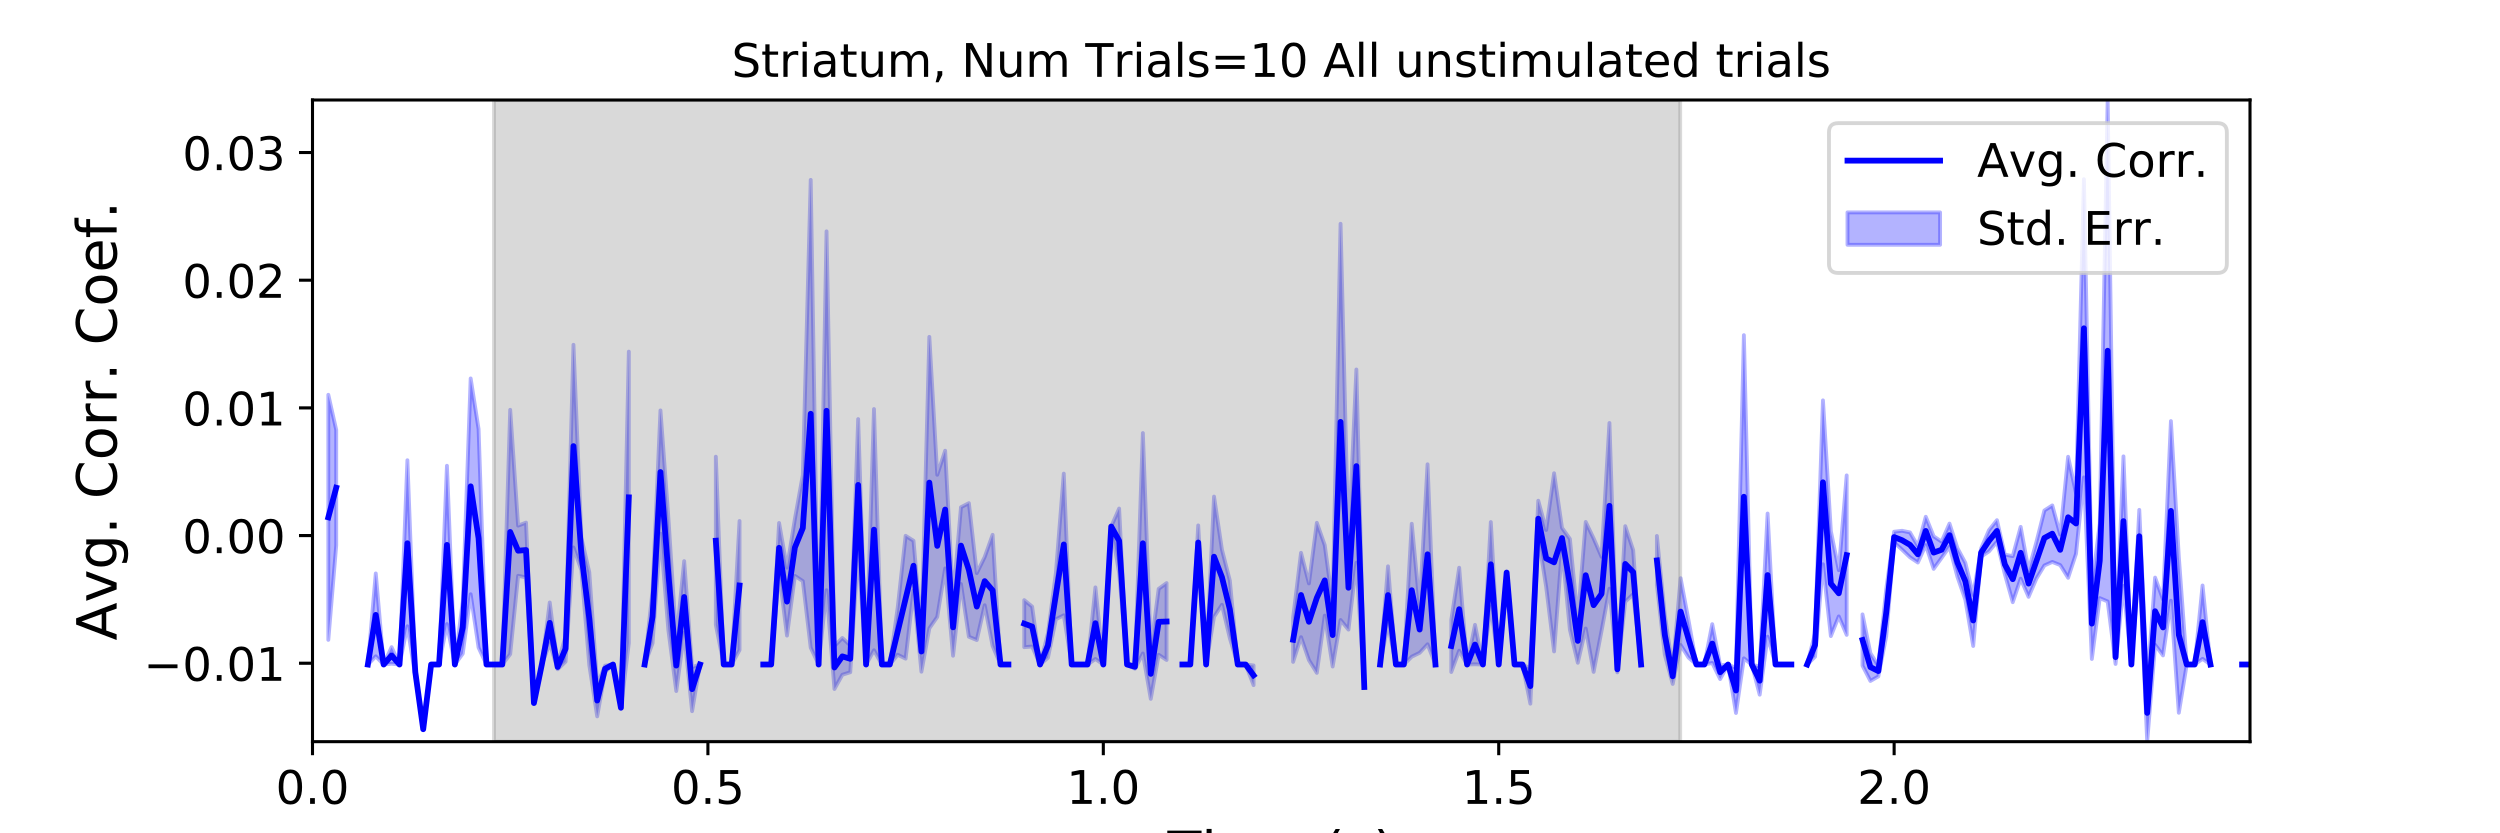 <?xml version="1.0" encoding="utf-8" standalone="no"?>
<!DOCTYPE svg PUBLIC "-//W3C//DTD SVG 1.1//EN"
  "http://www.w3.org/Graphics/SVG/1.1/DTD/svg11.dtd">
<!-- Created with matplotlib (https://matplotlib.org/) -->
<svg height="216pt" version="1.1" viewBox="0 0 648 216" width="648pt" xmlns="http://www.w3.org/2000/svg" xmlns:xlink="http://www.w3.org/1999/xlink">
 <defs>
  <style type="text/css">
*{stroke-linecap:butt;stroke-linejoin:round;}
  </style>
 </defs>
 <g id="figure_1">
  <g id="patch_1">
   <path d="M 0 216 
L 648 216 
L 648 0 
L 0 0 
z
" style="fill:#ffffff;"/>
  </g>
  <g id="axes_1">
   <g id="patch_2">
    <path d="M 81 192.24 
L 583.2 192.24 
L 583.2 25.92 
L 81 25.92 
z
" style="fill:#ffffff;"/>
   </g>
   <g id="PolyCollection_1">
    <path clip-path="url(#p27d6d0d421)" d="M 81 172.244 
L 81 172.244 
L 81 172.244 
L 81 172.244 
z
" style="fill:#0000ff;fill-opacity:0.3;stroke:#0000ff;stroke-opacity:0.3;"/>
    <path clip-path="url(#p27d6d0d421)" d="M 85.1 102.329 
L 85.1 165.854 
L 87.149 141.394 
L 87.149 111.447 
L 87.149 111.447 
L 85.1 102.329 
z
" style="fill:#0000ff;fill-opacity:0.3;stroke:#0000ff;stroke-opacity:0.3;"/>
    <path clip-path="url(#p27d6d0d421)" d="M 91.249 172.244 
L 91.249 172.244 
L 91.249 172.244 
L 91.249 172.244 
z
" style="fill:#0000ff;fill-opacity:0.3;stroke:#0000ff;stroke-opacity:0.3;"/>
    <path clip-path="url(#p27d6d0d421)" d="M 95.349 172.244 
L 95.349 172.244 
L 97.398 170.121 
L 99.448 172.244 
L 101.498 172.039 
L 103.548 172.244 
L 105.598 162.324 
L 107.647 175.245 
L 109.697 189.012 
L 111.747 172.244 
L 113.797 172.244 
L 115.847 161.759 
L 117.896 172.244 
L 119.946 169.426 
L 121.996 154.027 
L 124.046 167.861 
L 126.096 172.244 
L 128.145 172.244 
L 130.195 172.244 
L 132.245 169.547 
L 134.295 149.241 
L 136.344 149.672 
L 138.394 182.228 
L 140.444 172.244 
L 142.494 166.721 
L 144.544 173.478 
L 146.593 171.494 
L 148.643 141.893 
L 150.693 147.805 
L 152.743 172.379 
L 154.793 185.685 
L 156.842 174.13 
L 158.892 172.244 
L 160.942 183.451 
L 162.992 166.687 
L 162.992 91.14 
L 162.992 91.14 
L 160.942 183.451 
L 158.892 172.244 
L 156.842 172.533 
L 154.793 177.481 
L 152.743 148.328 
L 150.693 139.384 
L 148.643 89.372 
L 146.593 164.826 
L 144.544 172.285 
L 142.494 156.159 
L 140.444 172.244 
L 138.394 182.228 
L 136.344 135.458 
L 134.295 136.246 
L 132.245 106.219 
L 130.195 172.244 
L 128.145 172.244 
L 126.096 172.244 
L 124.046 111.205 
L 121.996 98.09 
L 119.946 155.821 
L 117.896 172.244 
L 115.847 120.723 
L 113.797 172.244 
L 111.747 172.244 
L 109.697 189.012 
L 107.647 173.195 
L 105.598 119.293 
L 103.548 172.244 
L 101.498 167.738 
L 99.448 172.244 
L 97.398 148.634 
L 95.349 172.244 
z
" style="fill:#0000ff;fill-opacity:0.3;stroke:#0000ff;stroke-opacity:0.3;"/>
    <path clip-path="url(#p27d6d0d421)" d="M 167.091 172.244 
L 167.091 172.244 
L 169.141 166.72 
L 171.191 138.333 
L 173.241 163.321 
L 175.291 179.118 
L 177.34 164.047 
L 179.39 184.341 
L 181.44 172.244 
L 181.44 172.244 
L 181.44 172.244 
L 179.39 172.913 
L 177.34 145.445 
L 175.291 165.922 
L 173.241 134.165 
L 171.191 106.379 
L 169.141 153.01 
L 167.091 172.244 
z
" style="fill:#0000ff;fill-opacity:0.3;stroke:#0000ff;stroke-opacity:0.3;"/>
    <path clip-path="url(#p27d6d0d421)" d="M 185.54 118.375 
L 185.54 161.931 
L 187.589 172.244 
L 189.639 172.244 
L 191.689 168.486 
L 191.689 135.042 
L 191.689 135.042 
L 189.639 172.244 
L 187.589 172.244 
L 185.54 118.375 
z
" style="fill:#0000ff;fill-opacity:0.3;stroke:#0000ff;stroke-opacity:0.3;"/>
    <path clip-path="url(#p27d6d0d421)" d="M 197.838 172.244 
L 197.838 172.244 
L 199.888 172.244 
L 201.938 148.436 
L 203.988 164.75 
L 206.038 149.267 
L 208.087 150.62 
L 210.137 167.875 
L 212.187 172.244 
L 214.237 152.979 
L 216.287 178.588 
L 218.336 174.896 
L 220.386 174.247 
L 222.436 142.761 
L 224.486 172.244 
L 226.536 168.553 
L 228.585 172.244 
L 230.635 172.244 
L 232.685 169.706 
L 234.735 170.724 
L 236.784 153.098 
L 238.834 174.11 
L 240.884 162.862 
L 242.934 159.915 
L 244.984 147.328 
L 247.033 169.965 
L 249.083 151.373 
L 251.133 165.051 
L 253.183 165.896 
L 255.233 156.879 
L 257.282 167.413 
L 259.332 172.244 
L 261.382 172.244 
L 261.382 172.244 
L 261.382 172.244 
L 259.332 172.244 
L 257.282 138.629 
L 255.233 144.372 
L 253.183 148.55 
L 251.133 130.418 
L 249.083 131.471 
L 247.033 155.261 
L 244.984 116.82 
L 242.934 123.064 
L 240.884 87.314 
L 238.834 163.647 
L 236.784 140.176 
L 234.735 138.883 
L 232.685 157.452 
L 230.635 172.244 
L 228.585 172.244 
L 226.536 106.022 
L 224.486 172.244 
L 222.436 108.626 
L 220.386 167.289 
L 218.336 165.368 
L 216.287 167.446 
L 214.237 59.962 
L 212.187 172.244 
L 210.137 46.623 
L 208.087 123.124 
L 206.038 134.506 
L 203.988 147.131 
L 201.938 135.556 
L 199.888 172.244 
L 197.838 172.244 
z
" style="fill:#0000ff;fill-opacity:0.3;stroke:#0000ff;stroke-opacity:0.3;"/>
    <path clip-path="url(#p27d6d0d421)" d="M 265.482 155.552 
L 265.482 167.75 
L 267.531 167.574 
L 269.581 172.244 
L 271.631 170.488 
L 273.681 160.51 
L 275.731 159.482 
L 277.78 172.244 
L 279.83 172.244 
L 281.88 172.244 
L 283.93 170.808 
L 285.98 172.244 
L 288.029 136.481 
L 290.079 148.499 
L 292.129 172.244 
L 294.179 173.339 
L 296.229 169.381 
L 298.278 181.142 
L 300.328 169.716 
L 302.378 171.067 
L 302.378 151.136 
L 302.378 151.136 
L 300.328 152.633 
L 298.278 168.19 
L 296.229 112.248 
L 294.179 172.322 
L 292.129 172.244 
L 290.079 131.814 
L 288.029 136.481 
L 285.98 172.244 
L 283.93 152.252 
L 281.88 172.244 
L 279.83 172.244 
L 277.78 172.244 
L 275.731 122.76 
L 273.681 148.526 
L 271.631 164.085 
L 269.581 172.244 
L 267.531 157.233 
L 265.482 155.552 
z
" style="fill:#0000ff;fill-opacity:0.3;stroke:#0000ff;stroke-opacity:0.3;"/>
    <path clip-path="url(#p27d6d0d421)" d="M 306.478 172.244 
L 306.478 172.244 
L 308.527 172.244 
L 310.577 145.061 
L 312.627 172.244 
L 314.677 159.881 
L 316.727 156.754 
L 318.776 165.436 
L 320.826 172.244 
L 322.876 172.244 
L 324.926 177.59 
L 324.926 172.487 
L 324.926 172.487 
L 322.876 172.244 
L 320.826 172.244 
L 318.776 150.485 
L 316.727 142.461 
L 314.677 128.714 
L 312.627 172.244 
L 310.577 136.188 
L 308.527 172.244 
L 306.478 172.244 
z
" style="fill:#0000ff;fill-opacity:0.3;stroke:#0000ff;stroke-opacity:0.3;"/>
    <path clip-path="url(#p27d6d0d421)" d="M 335.175 160.079 
L 335.175 171.566 
L 337.224 165.156 
L 339.274 171.105 
L 341.324 174.407 
L 343.374 159.564 
L 345.424 172.767 
L 347.473 160.703 
L 349.523 163.2 
L 351.573 145.861 
L 353.623 178.076 
L 353.623 178.076 
L 353.623 178.076 
L 351.573 95.771 
L 349.523 141.485 
L 347.473 58.003 
L 345.424 156.458 
L 343.374 141.306 
L 341.324 135.509 
L 339.274 151.222 
L 337.224 143.288 
L 335.175 160.079 
z
" style="fill:#0000ff;fill-opacity:0.3;stroke:#0000ff;stroke-opacity:0.3;"/>
    <path clip-path="url(#p27d6d0d421)" d="M 357.722 172.244 
L 357.722 172.244 
L 359.772 161.696 
L 361.822 172.244 
L 363.872 172.244 
L 365.922 170.21 
L 367.971 169.214 
L 370.021 167.001 
L 372.071 172.244 
L 372.071 172.244 
L 372.071 172.244 
L 370.021 120.347 
L 367.971 157.143 
L 365.922 135.758 
L 363.872 172.244 
L 361.822 172.244 
L 359.772 146.787 
L 357.722 172.244 
z
" style="fill:#0000ff;fill-opacity:0.3;stroke:#0000ff;stroke-opacity:0.3;"/>
    <path clip-path="url(#p27d6d0d421)" d="M 376.171 160.689 
L 376.171 174.187 
L 378.22 168.657 
L 380.27 172.244 
L 382.32 172.186 
L 384.37 172.244 
L 386.42 157.217 
L 388.469 172.244 
L 390.519 148.41 
L 392.569 172.244 
L 394.619 172.244 
L 396.669 182.397 
L 398.718 139.105 
L 400.768 152.123 
L 402.818 168.85 
L 404.868 142.115 
L 406.918 163.226 
L 408.967 171.789 
L 411.017 162.909 
L 413.067 174.159 
L 415.117 163.547 
L 417.167 152.576 
L 419.216 174.28 
L 421.266 155.97 
L 423.316 153.989 
L 425.366 172.244 
L 425.366 172.244 
L 425.366 172.244 
L 423.316 142.596 
L 421.266 136.382 
L 419.216 172.69 
L 417.167 109.637 
L 415.117 144.322 
L 413.067 139.556 
L 411.017 135.287 
L 408.967 160.445 
L 406.918 139.691 
L 404.868 136.814 
L 402.818 122.665 
L 400.768 137.368 
L 398.718 129.786 
L 396.669 173.269 
L 394.619 172.244 
L 392.569 172.244 
L 390.519 148.41 
L 388.469 172.244 
L 386.42 135.318 
L 384.37 172.244 
L 382.32 161.961 
L 380.27 172.244 
L 378.22 147.153 
L 376.171 160.689 
z
" style="fill:#0000ff;fill-opacity:0.3;stroke:#0000ff;stroke-opacity:0.3;"/>
    <path clip-path="url(#p27d6d0d421)" d="M 429.465 138.919 
L 429.465 151.606 
L 431.515 169.699 
L 433.565 177.281 
L 435.615 167.181 
L 437.664 170.442 
L 439.714 172.244 
L 441.764 172.244 
L 443.814 171.841 
L 445.864 176.016 
L 447.913 172.244 
L 449.963 184.81 
L 452.013 170.641 
L 454.063 172.244 
L 456.113 180.066 
L 458.162 165.018 
L 460.212 172.244 
L 462.262 172.244 
L 464.312 172.244 
L 464.312 172.244 
L 464.312 172.244 
L 462.262 172.244 
L 460.212 172.244 
L 458.162 133.105 
L 456.113 172.805 
L 454.063 172.244 
L 452.013 86.871 
L 449.963 173.146 
L 447.913 172.244 
L 445.864 172.454 
L 443.814 161.781 
L 441.764 172.244 
L 439.714 172.244 
L 437.664 160.774 
L 435.615 149.87 
L 433.565 173.3 
L 431.515 159.396 
L 429.465 138.919 
z
" style="fill:#0000ff;fill-opacity:0.3;stroke:#0000ff;stroke-opacity:0.3;"/>
    <path clip-path="url(#p27d6d0d421)" d="M 468.411 172.244 
L 468.411 172.244 
L 470.461 170.215 
L 472.511 146.254 
L 474.561 164.875 
L 476.611 159.776 
L 478.66 164.561 
L 478.66 123.221 
L 478.66 123.221 
L 476.611 147.791 
L 474.561 137.672 
L 472.511 103.772 
L 470.461 164.187 
L 468.411 172.244 
z
" style="fill:#0000ff;fill-opacity:0.3;stroke:#0000ff;stroke-opacity:0.3;"/>
    <path clip-path="url(#p27d6d0d421)" d="M 482.76 159.247 
L 482.76 172.535 
L 484.81 176.507 
L 486.86 175.333 
L 488.909 164.95 
L 490.959 140.598 
L 493.009 142.47 
L 495.059 144.437 
L 497.109 145.807 
L 499.158 141.288 
L 501.208 147.452 
L 503.258 144.61 
L 505.308 141.705 
L 507.358 149.48 
L 509.407 155.423 
L 511.457 167.439 
L 513.507 144.278 
L 515.557 142.912 
L 517.607 140.415 
L 519.656 148.838 
L 521.706 156.092 
L 523.756 150.001 
L 525.806 154.704 
L 527.856 149.946 
L 529.905 146.568 
L 531.955 145.655 
L 534.005 146.469 
L 536.055 149.765 
L 538.104 143.525 
L 540.154 123.738 
L 542.204 170.807 
L 544.254 155.029 
L 546.304 155.902 
L 548.353 172.101 
L 550.403 151.864 
L 552.453 172.244 
L 554.503 145.843 
L 556.553 192.24 
L 558.602 167.144 
L 560.652 169.885 
L 562.702 155.707 
L 564.752 184.752 
L 566.802 172.244 
L 568.851 172.244 
L 570.901 170.773 
L 572.951 172.244 
L 572.951 172.244 
L 572.951 172.244 
L 570.901 151.757 
L 568.851 172.244 
L 566.802 172.244 
L 564.752 144.374 
L 562.702 109.145 
L 560.652 155.372 
L 558.602 149.712 
L 556.553 177.324 
L 554.503 132.155 
L 552.453 172.244 
L 550.403 118.289 
L 548.353 168.548 
L 546.304 25.92 
L 544.254 135.656 
L 542.204 152.481 
L 540.154 46.443 
L 538.104 127.854 
L 536.055 118.39 
L 534.005 138.558 
L 531.955 131.003 
L 529.905 132.319 
L 527.856 140.425 
L 525.806 147.833 
L 523.756 136.566 
L 521.706 144.149 
L 519.656 143.763 
L 517.607 134.829 
L 515.557 137.393 
L 513.507 142.152 
L 511.457 154.213 
L 509.407 145.875 
L 507.358 142.059 
L 505.308 135.719 
L 503.258 140.385 
L 501.208 139.017 
L 499.158 133.944 
L 497.109 141.538 
L 495.059 137.998 
L 493.009 137.579 
L 490.959 137.819 
L 488.909 152.722 
L 486.86 172.556 
L 484.81 169.312 
L 482.76 159.247 
z
" style="fill:#0000ff;fill-opacity:0.3;stroke:#0000ff;stroke-opacity:0.3;"/>
    <path clip-path="url(#p27d6d0d421)" d="M 581.15 172.244 
L 581.15 172.244 
L 583.2 172.244 
L 583.2 172.244 
L 583.2 172.244 
L 581.15 172.244 
z
" style="fill:#0000ff;fill-opacity:0.3;stroke:#0000ff;stroke-opacity:0.3;"/>
   </g>
   <g id="PolyCollection_2">
    <defs>
     <path d="M 128.043 -23.76 
L 128.043 -190.08 
L 435.512 -190.08 
L 435.512 -23.76 
L 435.512 -23.76 
L 128.043 -23.76 
z
" id="m1c11f5c936" style="stroke:#808080;stroke-opacity:0.3;"/>
    </defs>
    <g clip-path="url(#p27d6d0d421)">
     <use style="fill:#808080;fill-opacity:0.3;stroke:#808080;stroke-opacity:0.3;" x="0" xlink:href="#m1c11f5c936" y="216"/>
    </g>
   </g>
   <g id="matplotlib.axis_1">
    <g id="xtick_1">
     <g id="line2d_1">
      <defs>
       <path d="M 0 0 
L 0 3.5 
" id="mbeb0b778b3" style="stroke:#000000;stroke-width:0.8;"/>
      </defs>
      <g>
       <use style="stroke:#000000;stroke-width:0.8;" x="81" xlink:href="#mbeb0b778b3" y="192.24"/>
      </g>
     </g>
     <g id="text_1">
      <!-- 0.0 -->
      <defs>
       <path d="M 31.781 66.406 
Q 24.172 66.406 20.328 58.906 
Q 16.5 51.422 16.5 36.375 
Q 16.5 21.391 20.328 13.891 
Q 24.172 6.391 31.781 6.391 
Q 39.453 6.391 43.281 13.891 
Q 47.125 21.391 47.125 36.375 
Q 47.125 51.422 43.281 58.906 
Q 39.453 66.406 31.781 66.406 
z
M 31.781 74.219 
Q 44.047 74.219 50.516 64.516 
Q 56.984 54.828 56.984 36.375 
Q 56.984 17.969 50.516 8.266 
Q 44.047 -1.422 31.781 -1.422 
Q 19.531 -1.422 13.062 8.266 
Q 6.594 17.969 6.594 36.375 
Q 6.594 54.828 13.062 64.516 
Q 19.531 74.219 31.781 74.219 
z
" id="DejaVuSans-48"/>
       <path d="M 10.688 12.406 
L 21 12.406 
L 21 0 
L 10.688 0 
z
" id="DejaVuSans-46"/>
      </defs>
      <g transform="translate(71.458 208.358)scale(0.12 -0.12)">
       <use xlink:href="#DejaVuSans-48"/>
       <use x="63.623" xlink:href="#DejaVuSans-46"/>
       <use x="95.41" xlink:href="#DejaVuSans-48"/>
      </g>
     </g>
    </g>
    <g id="xtick_2">
     <g id="line2d_2">
      <g>
       <use style="stroke:#000000;stroke-width:0.8;" x="183.49" xlink:href="#mbeb0b778b3" y="192.24"/>
      </g>
     </g>
     <g id="text_2">
      <!-- 0.5 -->
      <defs>
       <path d="M 10.797 72.906 
L 49.516 72.906 
L 49.516 64.594 
L 19.828 64.594 
L 19.828 46.734 
Q 21.969 47.469 24.109 47.828 
Q 26.266 48.188 28.422 48.188 
Q 40.625 48.188 47.75 41.5 
Q 54.891 34.812 54.891 23.391 
Q 54.891 11.625 47.562 5.094 
Q 40.234 -1.422 26.906 -1.422 
Q 22.312 -1.422 17.547 -0.641 
Q 12.797 0.141 7.719 1.703 
L 7.719 11.625 
Q 12.109 9.234 16.797 8.062 
Q 21.484 6.891 26.703 6.891 
Q 35.156 6.891 40.078 11.328 
Q 45.016 15.766 45.016 23.391 
Q 45.016 31 40.078 35.438 
Q 35.156 39.891 26.703 39.891 
Q 22.75 39.891 18.812 39.016 
Q 14.891 38.141 10.797 36.281 
z
" id="DejaVuSans-53"/>
      </defs>
      <g transform="translate(173.948 208.358)scale(0.12 -0.12)">
       <use xlink:href="#DejaVuSans-48"/>
       <use x="63.623" xlink:href="#DejaVuSans-46"/>
       <use x="95.41" xlink:href="#DejaVuSans-53"/>
      </g>
     </g>
    </g>
    <g id="xtick_3">
     <g id="line2d_3">
      <g>
       <use style="stroke:#000000;stroke-width:0.8;" x="285.98" xlink:href="#mbeb0b778b3" y="192.24"/>
      </g>
     </g>
     <g id="text_3">
      <!-- 1.0 -->
      <defs>
       <path d="M 12.406 8.297 
L 28.516 8.297 
L 28.516 63.922 
L 10.984 60.406 
L 10.984 69.391 
L 28.422 72.906 
L 38.281 72.906 
L 38.281 8.297 
L 54.391 8.297 
L 54.391 0 
L 12.406 0 
z
" id="DejaVuSans-49"/>
      </defs>
      <g transform="translate(276.438 208.358)scale(0.12 -0.12)">
       <use xlink:href="#DejaVuSans-49"/>
       <use x="63.623" xlink:href="#DejaVuSans-46"/>
       <use x="95.41" xlink:href="#DejaVuSans-48"/>
      </g>
     </g>
    </g>
    <g id="xtick_4">
     <g id="line2d_4">
      <g>
       <use style="stroke:#000000;stroke-width:0.8;" x="388.469" xlink:href="#mbeb0b778b3" y="192.24"/>
      </g>
     </g>
     <g id="text_4">
      <!-- 1.5 -->
      <g transform="translate(378.928 208.358)scale(0.12 -0.12)">
       <use xlink:href="#DejaVuSans-49"/>
       <use x="63.623" xlink:href="#DejaVuSans-46"/>
       <use x="95.41" xlink:href="#DejaVuSans-53"/>
      </g>
     </g>
    </g>
    <g id="xtick_5">
     <g id="line2d_5">
      <g>
       <use style="stroke:#000000;stroke-width:0.8;" x="490.959" xlink:href="#mbeb0b778b3" y="192.24"/>
      </g>
     </g>
     <g id="text_5">
      <!-- 2.0 -->
      <defs>
       <path d="M 19.188 8.297 
L 53.609 8.297 
L 53.609 0 
L 7.328 0 
L 7.328 8.297 
Q 12.938 14.109 22.625 23.891 
Q 32.328 33.688 34.812 36.531 
Q 39.547 41.844 41.422 45.531 
Q 43.312 49.219 43.312 52.781 
Q 43.312 58.594 39.234 62.25 
Q 35.156 65.922 28.609 65.922 
Q 23.969 65.922 18.812 64.312 
Q 13.672 62.703 7.812 59.422 
L 7.812 69.391 
Q 13.766 71.781 18.938 73 
Q 24.125 74.219 28.422 74.219 
Q 39.75 74.219 46.484 68.547 
Q 53.219 62.891 53.219 53.422 
Q 53.219 48.922 51.531 44.891 
Q 49.859 40.875 45.406 35.406 
Q 44.188 33.984 37.641 27.219 
Q 31.109 20.453 19.188 8.297 
z
" id="DejaVuSans-50"/>
      </defs>
      <g transform="translate(481.417 208.358)scale(0.12 -0.12)">
       <use xlink:href="#DejaVuSans-50"/>
       <use x="63.623" xlink:href="#DejaVuSans-46"/>
       <use x="95.41" xlink:href="#DejaVuSans-48"/>
      </g>
     </g>
    </g>
    <g id="text_6">
     <!-- Time (s) -->
     <defs>
      <path d="M -0.297 72.906 
L 61.375 72.906 
L 61.375 64.594 
L 35.5 64.594 
L 35.5 0 
L 25.594 0 
L 25.594 64.594 
L -0.297 64.594 
z
" id="DejaVuSans-84"/>
      <path d="M 9.422 54.688 
L 18.406 54.688 
L 18.406 0 
L 9.422 0 
z
M 9.422 75.984 
L 18.406 75.984 
L 18.406 64.594 
L 9.422 64.594 
z
" id="DejaVuSans-105"/>
      <path d="M 52 44.188 
Q 55.375 50.25 60.062 53.125 
Q 64.75 56 71.094 56 
Q 79.641 56 84.281 50.016 
Q 88.922 44.047 88.922 33.016 
L 88.922 0 
L 79.891 0 
L 79.891 32.719 
Q 79.891 40.578 77.094 44.375 
Q 74.312 48.188 68.609 48.188 
Q 61.625 48.188 57.562 43.547 
Q 53.516 38.922 53.516 30.906 
L 53.516 0 
L 44.484 0 
L 44.484 32.719 
Q 44.484 40.625 41.703 44.406 
Q 38.922 48.188 33.109 48.188 
Q 26.219 48.188 22.156 43.531 
Q 18.109 38.875 18.109 30.906 
L 18.109 0 
L 9.078 0 
L 9.078 54.688 
L 18.109 54.688 
L 18.109 46.188 
Q 21.188 51.219 25.484 53.609 
Q 29.781 56 35.688 56 
Q 41.656 56 45.828 52.969 
Q 50 49.953 52 44.188 
z
" id="DejaVuSans-109"/>
      <path d="M 56.203 29.594 
L 56.203 25.203 
L 14.891 25.203 
Q 15.484 15.922 20.484 11.062 
Q 25.484 6.203 34.422 6.203 
Q 39.594 6.203 44.453 7.469 
Q 49.312 8.734 54.109 11.281 
L 54.109 2.781 
Q 49.266 0.734 44.188 -0.344 
Q 39.109 -1.422 33.891 -1.422 
Q 20.797 -1.422 13.156 6.188 
Q 5.516 13.812 5.516 26.812 
Q 5.516 40.234 12.766 48.109 
Q 20.016 56 32.328 56 
Q 43.359 56 49.781 48.891 
Q 56.203 41.797 56.203 29.594 
z
M 47.219 32.234 
Q 47.125 39.594 43.094 43.984 
Q 39.062 48.391 32.422 48.391 
Q 24.906 48.391 20.391 44.141 
Q 15.875 39.891 15.188 32.172 
z
" id="DejaVuSans-101"/>
      <path id="DejaVuSans-32"/>
      <path d="M 31 75.875 
Q 24.469 64.656 21.281 53.656 
Q 18.109 42.672 18.109 31.391 
Q 18.109 20.125 21.312 9.062 
Q 24.516 -2 31 -13.188 
L 23.188 -13.188 
Q 15.875 -1.703 12.234 9.375 
Q 8.594 20.453 8.594 31.391 
Q 8.594 42.281 12.203 53.312 
Q 15.828 64.359 23.188 75.875 
z
" id="DejaVuSans-40"/>
      <path d="M 44.281 53.078 
L 44.281 44.578 
Q 40.484 46.531 36.375 47.5 
Q 32.281 48.484 27.875 48.484 
Q 21.188 48.484 17.844 46.438 
Q 14.5 44.391 14.5 40.281 
Q 14.5 37.156 16.891 35.375 
Q 19.281 33.594 26.516 31.984 
L 29.594 31.297 
Q 39.156 29.25 43.188 25.516 
Q 47.219 21.781 47.219 15.094 
Q 47.219 7.469 41.188 3.016 
Q 35.156 -1.422 24.609 -1.422 
Q 20.219 -1.422 15.453 -0.562 
Q 10.688 0.297 5.422 2 
L 5.422 11.281 
Q 10.406 8.688 15.234 7.391 
Q 20.062 6.109 24.812 6.109 
Q 31.156 6.109 34.562 8.281 
Q 37.984 10.453 37.984 14.406 
Q 37.984 18.062 35.516 20.016 
Q 33.062 21.969 24.703 23.781 
L 21.578 24.516 
Q 13.234 26.266 9.516 29.906 
Q 5.812 33.547 5.812 39.891 
Q 5.812 47.609 11.281 51.797 
Q 16.75 56 26.812 56 
Q 31.781 56 36.172 55.266 
Q 40.578 54.547 44.281 53.078 
z
" id="DejaVuSans-115"/>
      <path d="M 8.016 75.875 
L 15.828 75.875 
Q 23.141 64.359 26.781 53.312 
Q 30.422 42.281 30.422 31.391 
Q 30.422 20.453 26.781 9.375 
Q 23.141 -1.703 15.828 -13.188 
L 8.016 -13.188 
Q 14.5 -2 17.703 9.062 
Q 20.906 20.125 20.906 31.391 
Q 20.906 42.672 17.703 53.656 
Q 14.5 64.656 8.016 75.875 
z
" id="DejaVuSans-41"/>
     </defs>
     <g transform="translate(302.605 225.796)scale(0.144 -0.144)">
      <use xlink:href="#DejaVuSans-84"/>
      <use x="61.037" xlink:href="#DejaVuSans-105"/>
      <use x="88.82" xlink:href="#DejaVuSans-109"/>
      <use x="186.232" xlink:href="#DejaVuSans-101"/>
      <use x="247.756" xlink:href="#DejaVuSans-32"/>
      <use x="279.543" xlink:href="#DejaVuSans-40"/>
      <use x="318.557" xlink:href="#DejaVuSans-115"/>
      <use x="370.656" xlink:href="#DejaVuSans-41"/>
     </g>
    </g>
   </g>
   <g id="matplotlib.axis_2">
    <g id="ytick_1">
     <g id="line2d_6">
      <defs>
       <path d="M 0 0 
L -3.5 0 
" id="m05f2066e75" style="stroke:#000000;stroke-width:0.8;"/>
      </defs>
      <g>
       <use style="stroke:#000000;stroke-width:0.8;" x="81" xlink:href="#m05f2066e75" y="171.909"/>
      </g>
     </g>
     <g id="text_7">
      <!-- −0.01 -->
      <defs>
       <path d="M 10.594 35.5 
L 73.188 35.5 
L 73.188 27.203 
L 10.594 27.203 
z
" id="DejaVuSans-8722"/>
      </defs>
      <g transform="translate(37.226 176.469)scale(0.12 -0.12)">
       <use xlink:href="#DejaVuSans-8722"/>
       <use x="83.789" xlink:href="#DejaVuSans-48"/>
       <use x="147.412" xlink:href="#DejaVuSans-46"/>
       <use x="179.199" xlink:href="#DejaVuSans-48"/>
       <use x="242.822" xlink:href="#DejaVuSans-49"/>
      </g>
     </g>
    </g>
    <g id="ytick_2">
     <g id="line2d_7">
      <g>
       <use style="stroke:#000000;stroke-width:0.8;" x="81" xlink:href="#m05f2066e75" y="138.817"/>
      </g>
     </g>
     <g id="text_8">
      <!-- 0.00 -->
      <g transform="translate(47.281 143.376)scale(0.12 -0.12)">
       <use xlink:href="#DejaVuSans-48"/>
       <use x="63.623" xlink:href="#DejaVuSans-46"/>
       <use x="95.41" xlink:href="#DejaVuSans-48"/>
       <use x="159.033" xlink:href="#DejaVuSans-48"/>
      </g>
     </g>
    </g>
    <g id="ytick_3">
     <g id="line2d_8">
      <g>
       <use style="stroke:#000000;stroke-width:0.8;" x="81" xlink:href="#m05f2066e75" y="105.725"/>
      </g>
     </g>
     <g id="text_9">
      <!-- 0.01 -->
      <g transform="translate(47.281 110.284)scale(0.12 -0.12)">
       <use xlink:href="#DejaVuSans-48"/>
       <use x="63.623" xlink:href="#DejaVuSans-46"/>
       <use x="95.41" xlink:href="#DejaVuSans-48"/>
       <use x="159.033" xlink:href="#DejaVuSans-49"/>
      </g>
     </g>
    </g>
    <g id="ytick_4">
     <g id="line2d_9">
      <g>
       <use style="stroke:#000000;stroke-width:0.8;" x="81" xlink:href="#m05f2066e75" y="72.632"/>
      </g>
     </g>
     <g id="text_10">
      <!-- 0.02 -->
      <g transform="translate(47.281 77.191)scale(0.12 -0.12)">
       <use xlink:href="#DejaVuSans-48"/>
       <use x="63.623" xlink:href="#DejaVuSans-46"/>
       <use x="95.41" xlink:href="#DejaVuSans-48"/>
       <use x="159.033" xlink:href="#DejaVuSans-50"/>
      </g>
     </g>
    </g>
    <g id="ytick_5">
     <g id="line2d_10">
      <g>
       <use style="stroke:#000000;stroke-width:0.8;" x="81" xlink:href="#m05f2066e75" y="39.54"/>
      </g>
     </g>
     <g id="text_11">
      <!-- 0.03 -->
      <defs>
       <path d="M 40.578 39.312 
Q 47.656 37.797 51.625 33 
Q 55.609 28.219 55.609 21.188 
Q 55.609 10.406 48.188 4.484 
Q 40.766 -1.422 27.094 -1.422 
Q 22.516 -1.422 17.656 -0.516 
Q 12.797 0.391 7.625 2.203 
L 7.625 11.719 
Q 11.719 9.328 16.594 8.109 
Q 21.484 6.891 26.812 6.891 
Q 36.078 6.891 40.938 10.547 
Q 45.797 14.203 45.797 21.188 
Q 45.797 27.641 41.281 31.266 
Q 36.766 34.906 28.719 34.906 
L 20.219 34.906 
L 20.219 43.016 
L 29.109 43.016 
Q 36.375 43.016 40.234 45.922 
Q 44.094 48.828 44.094 54.297 
Q 44.094 59.906 40.109 62.906 
Q 36.141 65.922 28.719 65.922 
Q 24.656 65.922 20.016 65.031 
Q 15.375 64.156 9.812 62.312 
L 9.812 71.094 
Q 15.438 72.656 20.344 73.438 
Q 25.25 74.219 29.594 74.219 
Q 40.828 74.219 47.359 69.109 
Q 53.906 64.016 53.906 55.328 
Q 53.906 49.266 50.438 45.094 
Q 46.969 40.922 40.578 39.312 
z
" id="DejaVuSans-51"/>
      </defs>
      <g transform="translate(47.281 44.099)scale(0.12 -0.12)">
       <use xlink:href="#DejaVuSans-48"/>
       <use x="63.623" xlink:href="#DejaVuSans-46"/>
       <use x="95.41" xlink:href="#DejaVuSans-48"/>
       <use x="159.033" xlink:href="#DejaVuSans-51"/>
      </g>
     </g>
    </g>
    <g id="text_12">
     <!-- Avg. Corr. Coef. -->
     <defs>
      <path d="M 34.188 63.188 
L 20.797 26.906 
L 47.609 26.906 
z
M 28.609 72.906 
L 39.797 72.906 
L 67.578 0 
L 57.328 0 
L 50.688 18.703 
L 17.828 18.703 
L 11.188 0 
L 0.781 0 
z
" id="DejaVuSans-65"/>
      <path d="M 2.984 54.688 
L 12.5 54.688 
L 29.594 8.797 
L 46.688 54.688 
L 56.203 54.688 
L 35.688 0 
L 23.484 0 
z
" id="DejaVuSans-118"/>
      <path d="M 45.406 27.984 
Q 45.406 37.75 41.375 43.109 
Q 37.359 48.484 30.078 48.484 
Q 22.859 48.484 18.828 43.109 
Q 14.797 37.75 14.797 27.984 
Q 14.797 18.266 18.828 12.891 
Q 22.859 7.516 30.078 7.516 
Q 37.359 7.516 41.375 12.891 
Q 45.406 18.266 45.406 27.984 
z
M 54.391 6.781 
Q 54.391 -7.172 48.188 -13.984 
Q 42 -20.797 29.203 -20.797 
Q 24.469 -20.797 20.266 -20.094 
Q 16.062 -19.391 12.109 -17.922 
L 12.109 -9.188 
Q 16.062 -11.328 19.922 -12.344 
Q 23.781 -13.375 27.781 -13.375 
Q 36.625 -13.375 41.016 -8.766 
Q 45.406 -4.156 45.406 5.172 
L 45.406 9.625 
Q 42.625 4.781 38.281 2.391 
Q 33.938 0 27.875 0 
Q 17.828 0 11.672 7.656 
Q 5.516 15.328 5.516 27.984 
Q 5.516 40.672 11.672 48.328 
Q 17.828 56 27.875 56 
Q 33.938 56 38.281 53.609 
Q 42.625 51.219 45.406 46.391 
L 45.406 54.688 
L 54.391 54.688 
z
" id="DejaVuSans-103"/>
      <path d="M 64.406 67.281 
L 64.406 56.891 
Q 59.422 61.531 53.781 63.812 
Q 48.141 66.109 41.797 66.109 
Q 29.297 66.109 22.656 58.469 
Q 16.016 50.828 16.016 36.375 
Q 16.016 21.969 22.656 14.328 
Q 29.297 6.688 41.797 6.688 
Q 48.141 6.688 53.781 8.984 
Q 59.422 11.281 64.406 15.922 
L 64.406 5.609 
Q 59.234 2.094 53.438 0.328 
Q 47.656 -1.422 41.219 -1.422 
Q 24.656 -1.422 15.125 8.703 
Q 5.609 18.844 5.609 36.375 
Q 5.609 53.953 15.125 64.078 
Q 24.656 74.219 41.219 74.219 
Q 47.75 74.219 53.531 72.484 
Q 59.328 70.75 64.406 67.281 
z
" id="DejaVuSans-67"/>
      <path d="M 30.609 48.391 
Q 23.391 48.391 19.188 42.75 
Q 14.984 37.109 14.984 27.297 
Q 14.984 17.484 19.156 11.844 
Q 23.344 6.203 30.609 6.203 
Q 37.797 6.203 41.984 11.859 
Q 46.188 17.531 46.188 27.297 
Q 46.188 37.016 41.984 42.703 
Q 37.797 48.391 30.609 48.391 
z
M 30.609 56 
Q 42.328 56 49.016 48.375 
Q 55.719 40.766 55.719 27.297 
Q 55.719 13.875 49.016 6.219 
Q 42.328 -1.422 30.609 -1.422 
Q 18.844 -1.422 12.172 6.219 
Q 5.516 13.875 5.516 27.297 
Q 5.516 40.766 12.172 48.375 
Q 18.844 56 30.609 56 
z
" id="DejaVuSans-111"/>
      <path d="M 41.109 46.297 
Q 39.594 47.172 37.812 47.578 
Q 36.031 48 33.891 48 
Q 26.266 48 22.188 43.047 
Q 18.109 38.094 18.109 28.812 
L 18.109 0 
L 9.078 0 
L 9.078 54.688 
L 18.109 54.688 
L 18.109 46.188 
Q 20.953 51.172 25.484 53.578 
Q 30.031 56 36.531 56 
Q 37.453 56 38.578 55.875 
Q 39.703 55.766 41.062 55.516 
z
" id="DejaVuSans-114"/>
      <path d="M 37.109 75.984 
L 37.109 68.5 
L 28.516 68.5 
Q 23.688 68.5 21.797 66.547 
Q 19.922 64.594 19.922 59.516 
L 19.922 54.688 
L 34.719 54.688 
L 34.719 47.703 
L 19.922 47.703 
L 19.922 0 
L 10.891 0 
L 10.891 47.703 
L 2.297 47.703 
L 2.297 54.688 
L 10.891 54.688 
L 10.891 58.5 
Q 10.891 67.625 15.141 71.797 
Q 19.391 75.984 28.609 75.984 
z
" id="DejaVuSans-102"/>
     </defs>
     <g transform="translate(30.231 166.005)rotate(-90)scale(0.144 -0.144)">
      <use xlink:href="#DejaVuSans-65"/>
      <use x="68.33" xlink:href="#DejaVuSans-118"/>
      <use x="127.51" xlink:href="#DejaVuSans-103"/>
      <use x="190.986" xlink:href="#DejaVuSans-46"/>
      <use x="222.773" xlink:href="#DejaVuSans-32"/>
      <use x="254.561" xlink:href="#DejaVuSans-67"/>
      <use x="324.385" xlink:href="#DejaVuSans-111"/>
      <use x="385.566" xlink:href="#DejaVuSans-114"/>
      <use x="426.664" xlink:href="#DejaVuSans-114"/>
      <use x="467.637" xlink:href="#DejaVuSans-46"/>
      <use x="499.424" xlink:href="#DejaVuSans-32"/>
      <use x="531.211" xlink:href="#DejaVuSans-67"/>
      <use x="601.035" xlink:href="#DejaVuSans-111"/>
      <use x="662.217" xlink:href="#DejaVuSans-101"/>
      <use x="723.74" xlink:href="#DejaVuSans-102"/>
      <use x="758.836" xlink:href="#DejaVuSans-46"/>
     </g>
    </g>
   </g>
   <g id="line2d_11">
    <path clip-path="url(#p27d6d0d421)" d="M 85.1 134.091 
L 87.149 126.42 
M 95.349 172.244 
L 97.398 159.378 
L 99.448 172.244 
L 101.498 169.888 
L 103.548 172.244 
L 105.598 140.808 
L 107.647 174.22 
L 109.697 189.012 
L 111.747 172.244 
L 113.797 172.244 
L 115.847 141.241 
L 117.896 172.244 
L 119.946 162.624 
L 121.996 126.058 
L 124.046 139.533 
L 126.096 172.244 
L 130.195 172.244 
L 132.245 137.883 
L 134.295 142.744 
L 136.344 142.565 
L 138.394 182.228 
L 140.444 172.244 
L 142.494 161.44 
L 144.544 172.882 
L 146.593 168.16 
L 148.643 115.632 
L 150.693 143.595 
L 152.743 160.354 
L 154.793 181.583 
L 156.842 173.332 
L 158.892 172.244 
L 160.942 183.451 
L 162.992 128.913 
M 167.091 172.244 
L 169.141 159.865 
L 171.191 122.356 
L 173.241 148.743 
L 175.291 172.52 
L 177.34 154.746 
L 179.39 178.627 
L 181.44 172.244 
M 185.54 140.153 
L 187.589 172.244 
L 189.639 172.244 
L 191.689 151.764 
M 197.838 172.244 
L 199.888 172.244 
L 201.938 141.996 
L 203.988 155.94 
L 206.038 141.886 
L 208.087 136.872 
L 210.137 107.249 
L 212.187 172.244 
L 214.237 106.471 
L 216.287 173.017 
L 218.336 170.132 
L 220.386 170.768 
L 222.436 125.693 
L 224.486 172.244 
L 226.536 137.288 
L 228.585 172.244 
L 230.635 172.244 
L 236.784 146.637 
L 238.834 168.879 
L 240.884 125.088 
L 242.934 141.49 
L 244.984 132.074 
L 247.033 162.613 
L 249.083 141.422 
L 251.133 147.735 
L 253.183 157.223 
L 255.233 150.626 
L 257.282 153.021 
L 259.332 172.244 
L 261.382 172.244 
M 265.482 161.651 
L 267.531 162.404 
L 269.581 172.244 
L 271.631 167.287 
L 275.731 141.121 
L 277.78 172.244 
L 281.88 172.244 
L 283.93 161.53 
L 285.98 172.244 
L 288.029 136.481 
L 290.079 140.156 
L 292.129 172.244 
L 294.179 172.831 
L 296.229 140.814 
L 298.278 174.666 
L 300.328 161.174 
L 302.378 161.102 
M 306.478 172.244 
L 308.527 172.244 
L 310.577 140.624 
L 312.627 172.244 
L 314.677 144.297 
L 316.727 149.608 
L 318.776 157.961 
L 320.826 172.244 
L 322.876 172.244 
L 324.926 175.038 
M 335.175 165.823 
L 337.224 154.222 
L 339.274 161.164 
L 341.324 154.958 
L 343.374 150.435 
L 345.424 164.613 
L 347.473 109.353 
L 349.523 152.343 
L 351.573 120.816 
L 353.623 178.076 
M 357.722 172.244 
L 359.772 154.242 
L 361.822 172.244 
L 363.872 172.244 
L 365.922 152.984 
L 367.971 163.179 
L 370.021 143.674 
L 372.071 172.244 
M 376.171 167.438 
L 378.22 157.905 
L 380.27 172.244 
L 382.32 167.073 
L 384.37 172.244 
L 386.42 146.268 
L 388.469 172.244 
L 390.519 148.41 
L 392.569 172.244 
L 394.619 172.244 
L 396.669 177.833 
L 398.718 134.445 
L 400.768 144.745 
L 402.818 145.757 
L 404.868 139.464 
L 406.918 151.459 
L 408.967 166.117 
L 411.017 149.098 
L 413.067 156.858 
L 415.117 153.934 
L 417.167 131.107 
L 419.216 173.485 
L 421.266 146.176 
L 423.316 148.293 
L 425.366 172.244 
M 429.465 145.262 
L 431.515 164.547 
L 433.565 175.29 
L 435.615 158.526 
L 437.664 165.608 
L 439.714 172.244 
L 441.764 172.244 
L 443.814 166.811 
L 445.864 174.235 
L 447.913 172.244 
L 449.963 178.978 
L 452.013 128.756 
L 454.063 172.244 
L 456.113 176.436 
L 458.162 149.061 
L 460.212 172.244 
L 464.312 172.244 
M 468.411 172.244 
L 470.461 167.201 
L 472.511 125.013 
L 474.561 151.274 
L 476.611 153.784 
L 478.66 143.891 
M 482.76 165.891 
L 484.81 172.909 
L 486.86 173.945 
L 488.909 158.836 
L 490.959 139.208 
L 493.009 140.024 
L 495.059 141.217 
L 497.109 143.672 
L 499.158 137.616 
L 501.208 143.235 
L 503.258 142.498 
L 505.308 138.712 
L 507.358 145.77 
L 509.407 150.649 
L 511.457 160.826 
L 513.507 143.215 
L 515.557 140.153 
L 517.607 137.622 
L 519.656 146.301 
L 521.706 150.121 
L 523.756 143.284 
L 525.806 151.269 
L 529.905 139.443 
L 531.955 138.329 
L 534.005 142.514 
L 536.055 134.077 
L 538.104 135.69 
L 540.154 85.091 
L 542.204 161.644 
L 544.254 145.343 
L 546.304 90.911 
L 548.353 170.325 
L 550.403 135.077 
L 552.453 172.244 
L 554.503 138.999 
L 556.553 184.782 
L 558.602 158.428 
L 560.652 162.629 
L 562.702 132.426 
L 564.752 164.563 
L 566.802 172.244 
L 568.851 172.244 
L 570.901 161.265 
L 572.951 172.244 
M 581.15 172.244 
L 583.2 172.244 
L 583.2 172.244 
" style="fill:none;stroke:#0000ff;stroke-linecap:square;stroke-width:1.5;"/>
   </g>
   <g id="patch_3">
    <path d="M 81 192.24 
L 81 25.92 
" style="fill:none;stroke:#000000;stroke-linecap:square;stroke-linejoin:miter;stroke-width:0.8;"/>
   </g>
   <g id="patch_4">
    <path d="M 583.2 192.24 
L 583.2 25.92 
" style="fill:none;stroke:#000000;stroke-linecap:square;stroke-linejoin:miter;stroke-width:0.8;"/>
   </g>
   <g id="patch_5">
    <path d="M 81 192.24 
L 583.2 192.24 
" style="fill:none;stroke:#000000;stroke-linecap:square;stroke-linejoin:miter;stroke-width:0.8;"/>
   </g>
   <g id="patch_6">
    <path d="M 81 25.92 
L 583.2 25.92 
" style="fill:none;stroke:#000000;stroke-linecap:square;stroke-linejoin:miter;stroke-width:0.8;"/>
   </g>
   <g id="text_13">
    <!-- Striatum, Num Trials=10 All unstimulated trials -->
    <defs>
     <path d="M 53.516 70.516 
L 53.516 60.891 
Q 47.906 63.578 42.922 64.891 
Q 37.938 66.219 33.297 66.219 
Q 25.25 66.219 20.875 63.094 
Q 16.5 59.969 16.5 54.203 
Q 16.5 49.359 19.406 46.891 
Q 22.312 44.438 30.422 42.922 
L 36.375 41.703 
Q 47.406 39.594 52.656 34.297 
Q 57.906 29 57.906 20.125 
Q 57.906 9.516 50.797 4.047 
Q 43.703 -1.422 29.984 -1.422 
Q 24.812 -1.422 18.969 -0.25 
Q 13.141 0.922 6.891 3.219 
L 6.891 13.375 
Q 12.891 10.016 18.656 8.297 
Q 24.422 6.594 29.984 6.594 
Q 38.422 6.594 43.016 9.906 
Q 47.609 13.234 47.609 19.391 
Q 47.609 24.75 44.312 27.781 
Q 41.016 30.812 33.5 32.328 
L 27.484 33.5 
Q 16.453 35.688 11.516 40.375 
Q 6.594 45.062 6.594 53.422 
Q 6.594 63.094 13.406 68.656 
Q 20.219 74.219 32.172 74.219 
Q 37.312 74.219 42.625 73.281 
Q 47.953 72.359 53.516 70.516 
z
" id="DejaVuSans-83"/>
     <path d="M 18.312 70.219 
L 18.312 54.688 
L 36.812 54.688 
L 36.812 47.703 
L 18.312 47.703 
L 18.312 18.016 
Q 18.312 11.328 20.141 9.422 
Q 21.969 7.516 27.594 7.516 
L 36.812 7.516 
L 36.812 0 
L 27.594 0 
Q 17.188 0 13.234 3.875 
Q 9.281 7.766 9.281 18.016 
L 9.281 47.703 
L 2.688 47.703 
L 2.688 54.688 
L 9.281 54.688 
L 9.281 70.219 
z
" id="DejaVuSans-116"/>
     <path d="M 34.281 27.484 
Q 23.391 27.484 19.188 25 
Q 14.984 22.516 14.984 16.5 
Q 14.984 11.719 18.141 8.906 
Q 21.297 6.109 26.703 6.109 
Q 34.188 6.109 38.703 11.406 
Q 43.219 16.703 43.219 25.484 
L 43.219 27.484 
z
M 52.203 31.203 
L 52.203 0 
L 43.219 0 
L 43.219 8.297 
Q 40.141 3.328 35.547 0.953 
Q 30.953 -1.422 24.312 -1.422 
Q 15.922 -1.422 10.953 3.297 
Q 6 8.016 6 15.922 
Q 6 25.141 12.172 29.828 
Q 18.359 34.516 30.609 34.516 
L 43.219 34.516 
L 43.219 35.406 
Q 43.219 41.609 39.141 45 
Q 35.062 48.391 27.688 48.391 
Q 23 48.391 18.547 47.266 
Q 14.109 46.141 10.016 43.891 
L 10.016 52.203 
Q 14.938 54.109 19.578 55.047 
Q 24.219 56 28.609 56 
Q 40.484 56 46.344 49.844 
Q 52.203 43.703 52.203 31.203 
z
" id="DejaVuSans-97"/>
     <path d="M 8.5 21.578 
L 8.5 54.688 
L 17.484 54.688 
L 17.484 21.922 
Q 17.484 14.156 20.5 10.266 
Q 23.531 6.391 29.594 6.391 
Q 36.859 6.391 41.078 11.031 
Q 45.312 15.672 45.312 23.688 
L 45.312 54.688 
L 54.297 54.688 
L 54.297 0 
L 45.312 0 
L 45.312 8.406 
Q 42.047 3.422 37.719 1 
Q 33.406 -1.422 27.688 -1.422 
Q 18.266 -1.422 13.375 4.438 
Q 8.5 10.297 8.5 21.578 
z
M 31.109 56 
z
" id="DejaVuSans-117"/>
     <path d="M 11.719 12.406 
L 22.016 12.406 
L 22.016 4 
L 14.016 -11.625 
L 7.719 -11.625 
L 11.719 4 
z
" id="DejaVuSans-44"/>
     <path d="M 9.812 72.906 
L 23.094 72.906 
L 55.422 11.922 
L 55.422 72.906 
L 64.984 72.906 
L 64.984 0 
L 51.703 0 
L 19.391 60.984 
L 19.391 0 
L 9.812 0 
z
" id="DejaVuSans-78"/>
     <path d="M 9.422 75.984 
L 18.406 75.984 
L 18.406 0 
L 9.422 0 
z
" id="DejaVuSans-108"/>
     <path d="M 10.594 45.406 
L 73.188 45.406 
L 73.188 37.203 
L 10.594 37.203 
z
M 10.594 25.484 
L 73.188 25.484 
L 73.188 17.188 
L 10.594 17.188 
z
" id="DejaVuSans-61"/>
     <path d="M 54.891 33.016 
L 54.891 0 
L 45.906 0 
L 45.906 32.719 
Q 45.906 40.484 42.875 44.328 
Q 39.844 48.188 33.797 48.188 
Q 26.516 48.188 22.312 43.547 
Q 18.109 38.922 18.109 30.906 
L 18.109 0 
L 9.078 0 
L 9.078 54.688 
L 18.109 54.688 
L 18.109 46.188 
Q 21.344 51.125 25.703 53.562 
Q 30.078 56 35.797 56 
Q 45.219 56 50.047 50.172 
Q 54.891 44.344 54.891 33.016 
z
" id="DejaVuSans-110"/>
     <path d="M 45.406 46.391 
L 45.406 75.984 
L 54.391 75.984 
L 54.391 0 
L 45.406 0 
L 45.406 8.203 
Q 42.578 3.328 38.25 0.953 
Q 33.938 -1.422 27.875 -1.422 
Q 17.969 -1.422 11.734 6.484 
Q 5.516 14.406 5.516 27.297 
Q 5.516 40.188 11.734 48.094 
Q 17.969 56 27.875 56 
Q 33.938 56 38.25 53.625 
Q 42.578 51.266 45.406 46.391 
z
M 14.797 27.297 
Q 14.797 17.391 18.875 11.75 
Q 22.953 6.109 30.078 6.109 
Q 37.203 6.109 41.297 11.75 
Q 45.406 17.391 45.406 27.297 
Q 45.406 37.203 41.297 42.844 
Q 37.203 48.484 30.078 48.484 
Q 22.953 48.484 18.875 42.844 
Q 14.797 37.203 14.797 27.297 
z
" id="DejaVuSans-100"/>
    </defs>
    <g transform="translate(189.649 19.92)scale(0.12 -0.12)">
     <use xlink:href="#DejaVuSans-83"/>
     <use x="63.477" xlink:href="#DejaVuSans-116"/>
     <use x="102.686" xlink:href="#DejaVuSans-114"/>
     <use x="143.799" xlink:href="#DejaVuSans-105"/>
     <use x="171.582" xlink:href="#DejaVuSans-97"/>
     <use x="232.861" xlink:href="#DejaVuSans-116"/>
     <use x="272.07" xlink:href="#DejaVuSans-117"/>
     <use x="335.449" xlink:href="#DejaVuSans-109"/>
     <use x="432.861" xlink:href="#DejaVuSans-44"/>
     <use x="464.648" xlink:href="#DejaVuSans-32"/>
     <use x="496.436" xlink:href="#DejaVuSans-78"/>
     <use x="571.24" xlink:href="#DejaVuSans-117"/>
     <use x="634.619" xlink:href="#DejaVuSans-109"/>
     <use x="732.031" xlink:href="#DejaVuSans-32"/>
     <use x="763.818" xlink:href="#DejaVuSans-84"/>
     <use x="824.684" xlink:href="#DejaVuSans-114"/>
     <use x="865.797" xlink:href="#DejaVuSans-105"/>
     <use x="893.58" xlink:href="#DejaVuSans-97"/>
     <use x="954.859" xlink:href="#DejaVuSans-108"/>
     <use x="982.643" xlink:href="#DejaVuSans-115"/>
     <use x="1034.742" xlink:href="#DejaVuSans-61"/>
     <use x="1118.531" xlink:href="#DejaVuSans-49"/>
     <use x="1182.154" xlink:href="#DejaVuSans-48"/>
     <use x="1245.777" xlink:href="#DejaVuSans-32"/>
     <use x="1277.564" xlink:href="#DejaVuSans-65"/>
     <use x="1345.973" xlink:href="#DejaVuSans-108"/>
     <use x="1373.756" xlink:href="#DejaVuSans-108"/>
     <use x="1401.539" xlink:href="#DejaVuSans-32"/>
     <use x="1433.326" xlink:href="#DejaVuSans-117"/>
     <use x="1496.705" xlink:href="#DejaVuSans-110"/>
     <use x="1560.084" xlink:href="#DejaVuSans-115"/>
     <use x="1612.184" xlink:href="#DejaVuSans-116"/>
     <use x="1651.393" xlink:href="#DejaVuSans-105"/>
     <use x="1679.176" xlink:href="#DejaVuSans-109"/>
     <use x="1776.588" xlink:href="#DejaVuSans-117"/>
     <use x="1839.967" xlink:href="#DejaVuSans-108"/>
     <use x="1867.75" xlink:href="#DejaVuSans-97"/>
     <use x="1929.029" xlink:href="#DejaVuSans-116"/>
     <use x="1968.238" xlink:href="#DejaVuSans-101"/>
     <use x="2029.762" xlink:href="#DejaVuSans-100"/>
     <use x="2093.238" xlink:href="#DejaVuSans-32"/>
     <use x="2125.025" xlink:href="#DejaVuSans-116"/>
     <use x="2164.234" xlink:href="#DejaVuSans-114"/>
     <use x="2205.348" xlink:href="#DejaVuSans-105"/>
     <use x="2233.131" xlink:href="#DejaVuSans-97"/>
     <use x="2294.41" xlink:href="#DejaVuSans-108"/>
     <use x="2322.193" xlink:href="#DejaVuSans-115"/>
    </g>
   </g>
   <g id="legend_1">
    <g id="patch_7">
     <path d="M 476.469 70.748 
L 574.8 70.748 
Q 577.2 70.748 577.2 68.347 
L 577.2 34.32 
Q 577.2 31.92 574.8 31.92 
L 476.469 31.92 
Q 474.069 31.92 474.069 34.32 
L 474.069 68.347 
Q 474.069 70.748 476.469 70.748 
z
" style="fill:#ffffff;opacity:0.8;stroke:#cccccc;stroke-linejoin:miter;"/>
    </g>
    <g id="line2d_12">
     <path d="M 478.869 41.638 
L 502.869 41.638 
" style="fill:none;stroke:#0000ff;stroke-linecap:square;stroke-width:1.5;"/>
    </g>
    <g id="line2d_13"/>
    <g id="text_14">
     <!-- Avg. Corr. -->
     <g transform="translate(512.469 45.838)scale(0.12 -0.12)">
      <use xlink:href="#DejaVuSans-65"/>
      <use x="68.33" xlink:href="#DejaVuSans-118"/>
      <use x="127.51" xlink:href="#DejaVuSans-103"/>
      <use x="190.986" xlink:href="#DejaVuSans-46"/>
      <use x="222.773" xlink:href="#DejaVuSans-32"/>
      <use x="254.561" xlink:href="#DejaVuSans-67"/>
      <use x="324.385" xlink:href="#DejaVuSans-111"/>
      <use x="385.566" xlink:href="#DejaVuSans-114"/>
      <use x="426.664" xlink:href="#DejaVuSans-114"/>
      <use x="467.637" xlink:href="#DejaVuSans-46"/>
     </g>
    </g>
    <g id="patch_8">
     <path d="M 478.869 63.452 
L 502.869 63.452 
L 502.869 55.052 
L 478.869 55.052 
z
" style="fill:#0000ff;opacity:0.3;stroke:#0000ff;stroke-linejoin:miter;"/>
    </g>
    <g id="text_15">
     <!-- Std. Err. -->
     <defs>
      <path d="M 9.812 72.906 
L 55.906 72.906 
L 55.906 64.594 
L 19.672 64.594 
L 19.672 43.016 
L 54.391 43.016 
L 54.391 34.719 
L 19.672 34.719 
L 19.672 8.297 
L 56.781 8.297 
L 56.781 0 
L 9.812 0 
z
" id="DejaVuSans-69"/>
     </defs>
     <g transform="translate(512.469 63.452)scale(0.12 -0.12)">
      <use xlink:href="#DejaVuSans-83"/>
      <use x="63.477" xlink:href="#DejaVuSans-116"/>
      <use x="102.686" xlink:href="#DejaVuSans-100"/>
      <use x="166.162" xlink:href="#DejaVuSans-46"/>
      <use x="197.949" xlink:href="#DejaVuSans-32"/>
      <use x="229.736" xlink:href="#DejaVuSans-69"/>
      <use x="292.92" xlink:href="#DejaVuSans-114"/>
      <use x="334.018" xlink:href="#DejaVuSans-114"/>
      <use x="374.99" xlink:href="#DejaVuSans-46"/>
     </g>
    </g>
   </g>
  </g>
 </g>
 <defs>
  <clipPath id="p27d6d0d421">
   <rect height="166.32" width="502.2" x="81" y="25.92"/>
  </clipPath>
 </defs>
</svg>
